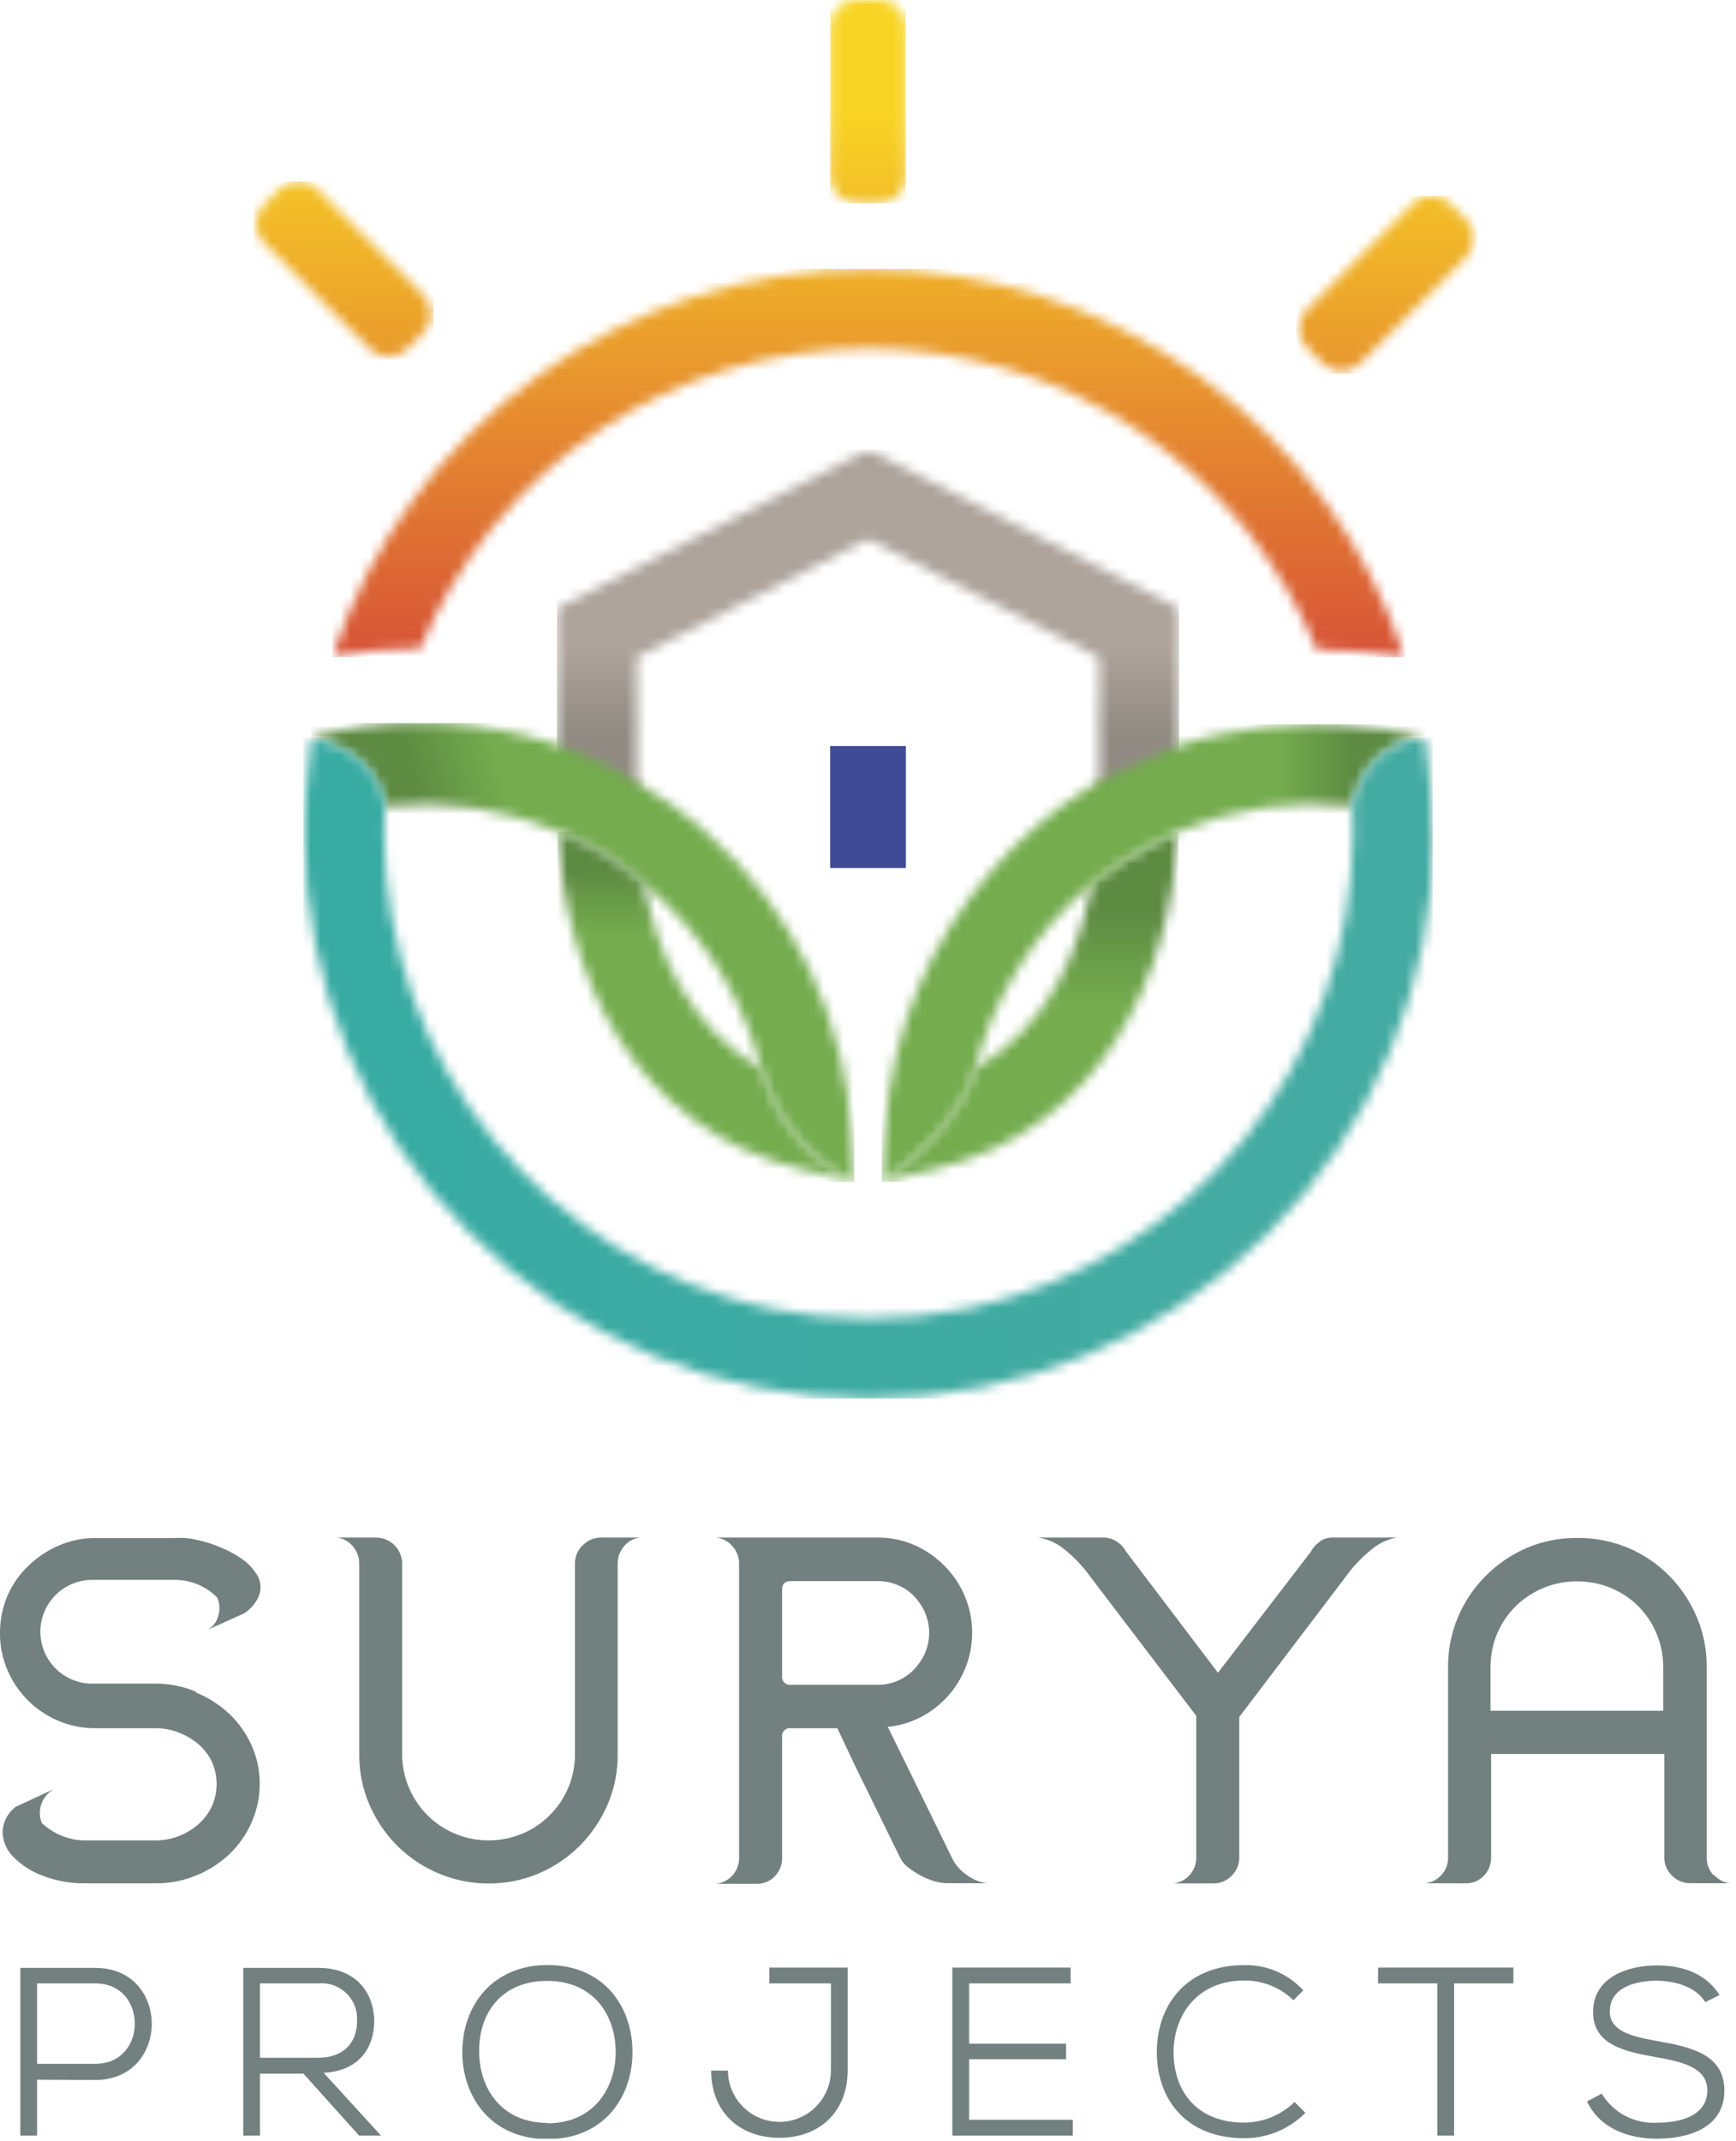 <svg width="176" height="217" viewBox="0 0 176 217" fill="none" xmlns="http://www.w3.org/2000/svg">
<g clip-path="url(#clip0_52_2)">
<path d="M91.84 75.6H84.16V87.97H91.84V75.6Z" fill="#404B97"/>
<mask id="mask0_52_2" style="mask-type:luminance" maskUnits="userSpaceOnUse" x="25" y="18" width="19" height="19">
<path d="M30.301 18.38H30.231C29.534 18.391 28.868 18.67 28.371 19.16L26.721 20.81C26.222 21.312 25.941 21.992 25.941 22.7C25.941 23.408 26.222 24.088 26.721 24.59L37.501 35.36C37.749 35.61 38.043 35.808 38.367 35.943C38.692 36.079 39.04 36.148 39.391 36.148C39.743 36.148 40.091 36.079 40.415 35.943C40.74 35.808 41.034 35.61 41.281 35.36L42.931 33.71C43.431 33.208 43.711 32.528 43.711 31.82C43.711 31.112 43.431 30.432 42.931 29.93L32.151 19.16C31.66 18.669 30.996 18.389 30.301 18.38Z" fill="white"/>
</mask>
<g mask="url(#mask0_52_2)">
<path d="M43.972 18.38H25.682V36.41H43.972V18.38Z" fill="url(#paint0_linear_52_2)"/>
</g>
<mask id="mask1_52_2" style="mask-type:luminance" maskUnits="userSpaceOnUse" x="84" y="0" width="8" height="21">
<path d="M86.83 20.58H89.17C89.877 20.577 90.555 20.295 91.055 19.795C91.555 19.295 91.838 18.617 91.84 17.91V2.67C91.838 1.963 91.555 1.285 91.055 0.785C90.555 0.285 89.877 0.003 89.17 0L86.83 0C86.123 0.003 85.445 0.285 84.945 0.785C84.445 1.285 84.163 1.963 84.16 2.67V17.91C84.163 18.617 84.445 19.295 84.945 19.795C85.445 20.295 86.123 20.577 86.83 20.58Z" fill="white"/>
</mask>
<g mask="url(#mask1_52_2)">
<path d="M91.84 0H84.16V20.58H91.84V0Z" fill="url(#paint1_linear_52_2)"/>
</g>
<mask id="mask2_52_2" style="mask-type:luminance" maskUnits="userSpaceOnUse" x="131" y="19" width="19" height="19">
<path d="M143.24 20.63L132.47 31.4C132.22 31.647 132.022 31.942 131.887 32.266C131.751 32.59 131.682 32.938 131.682 33.29C131.682 33.642 131.751 33.989 131.887 34.314C132.022 34.638 132.22 34.933 132.47 35.18L134.11 36.83C134.614 37.33 135.295 37.611 136.005 37.611C136.715 37.611 137.396 37.33 137.9 36.83L148.67 26.06C149.17 25.556 149.451 24.875 149.451 24.165C149.451 23.455 149.17 22.774 148.67 22.27L147 20.63C146.753 20.38 146.458 20.182 146.134 20.047C145.809 19.912 145.461 19.842 145.11 19.842C144.758 19.842 144.41 19.912 144.086 20.047C143.762 20.182 143.467 20.38 143.22 20.63" fill="white"/>
</mask>
<g mask="url(#mask2_52_2)">
<path d="M149.71 19.84H131.42V37.87H149.71V19.84Z" fill="url(#paint2_linear_52_2)"/>
</g>
<mask id="mask3_52_2" style="mask-type:luminance" maskUnits="userSpaceOnUse" x="33" y="27" width="110" height="40">
<path d="M33.701 66.51C36.643 65.99 39.624 65.725 42.611 65.72C46.328 56.715 52.637 49.018 60.737 43.607C68.837 38.195 78.363 35.313 88.105 35.328C97.846 35.341 107.364 38.25 115.449 43.685C123.533 49.12 129.82 56.835 133.511 65.85C134.441 65.85 135.411 65.85 136.511 65.96C138.482 66.058 140.445 66.268 142.391 66.59C138.625 55.154 131.349 45.198 121.597 38.137C111.845 31.076 100.115 27.27 88.075 27.261C76.035 27.253 64.299 31.041 54.537 38.087C44.775 45.134 37.484 55.08 33.701 66.51Z" fill="white"/>
</mask>
<g mask="url(#mask3_52_2)">
<path d="M142.411 27.24H33.701V66.59H142.411V27.24Z" fill="url(#paint3_linear_52_2)"/>
</g>
<mask id="mask4_52_2" style="mask-type:luminance" maskUnits="userSpaceOnUse" x="56" y="45" width="64" height="38">
<path d="M119.531 78.89V61.63L88.001 45.56L56.471 61.63V78.78C59.254 79.558 61.962 80.586 64.561 81.85V66.59L88.001 54.64L111.441 66.64V82.14C112.631 81.59 113.821 81.06 115.001 80.58L116.781 79.78L117.141 79.66C117.901 79.41 118.691 79.17 119.531 78.94" fill="white"/>
</mask>
<g mask="url(#mask4_52_2)">
<path d="M119.531 45.56H56.471V82.09H119.531V45.56Z" fill="url(#paint4_linear_52_2)"/>
</g>
<mask id="mask5_52_2" style="mask-type:luminance" maskUnits="userSpaceOnUse" x="89" y="84" width="31" height="36">
<path d="M110.7 89.59C109.5 96 106.46 104 98.83 108.3C98.83 108.3 97.66 114.04 89.4 119.77L94.71 118.5C111.95 114.38 118.71 98.58 119.47 84.27C119.47 84.27 113.62 86.88 110.7 89.59Z" fill="white"/>
</mask>
<g mask="url(#mask5_52_2)">
<path d="M119.47 84.27H89.4V119.77H119.47V84.27Z" fill="url(#paint5_linear_52_2)"/>
</g>
<mask id="mask6_52_2" style="mask-type:luminance" maskUnits="userSpaceOnUse" x="89" y="73" width="56" height="47">
<path d="M133.38 73.4H133.1C129.983 73.399 126.875 73.734 123.83 74.4C123.339 74.475 122.855 74.585 122.38 74.73H122.27C121.35 74.97 120.44 75.23 119.53 75.53L117.96 76.24C115.88 77.07 114.04 77.93 112.66 78.63L111.44 79.18C110.94 79.47 110.44 79.76 109.98 80.07C106.545 82.266 103.438 84.935 100.75 88C94.231 95.301 90.357 104.582 89.75 114.35L89.42 119.8C97.68 114.07 98.85 108.33 98.85 108.33C100.71 100.983 104.86 94.42 110.7 89.59C113.62 86.88 119.47 84.27 119.47 84.27C125.019 81.916 131.08 81.031 137.07 81.7C137.07 81.7 138.07 75.14 144.48 74.76C141.739 74.028 138.925 73.606 136.09 73.5C135.19 73.44 134.28 73.4 133.38 73.4Z" fill="white"/>
</mask>
<g mask="url(#mask6_52_2)">
<path d="M144.48 73.4H89.4V119.78H144.48V73.4Z" fill="url(#paint6_linear_52_2)"/>
</g>
<mask id="mask7_52_2" style="mask-type:luminance" maskUnits="userSpaceOnUse" x="31" y="73" width="56" height="47">
<path d="M31.51 74.76C38.72 76.23 38.93 81.7 38.93 81.7C44.92 81.036 50.98 81.921 56.53 84.27C59.793 85.409 62.781 87.222 65.3 89.59C71.142 94.409 75.299 100.962 77.17 108.3C79.74 117.13 86.6 119.77 86.6 119.77L86.27 114.32C86.111 111.806 85.736 109.31 85.15 106.86L85 106.4C83.574 100.741 81.031 95.424 77.521 90.761C74.011 86.099 69.604 82.185 64.56 79.25C57.978 75.285 50.433 73.21 42.75 73.25C38.951 73.205 35.166 73.707 31.51 74.74" fill="white"/>
</mask>
<g mask="url(#mask7_52_2)">
<path d="M86.6 73.27H31.51V119.77H86.6V73.27Z" fill="url(#paint7_linear_52_2)"/>
</g>
<mask id="mask8_52_2" style="mask-type:luminance" maskUnits="userSpaceOnUse" x="30" y="74" width="116" height="68">
<path d="M145.25 84.49V84.38C145.235 82.147 145.095 79.917 144.83 77.7L144.48 74.76C138.04 75.14 137.07 81.7 137.07 81.7C137.13 82.64 137.15 83.56 137.15 84.49C137.12 95.773 133.222 106.705 126.107 115.463C118.991 124.22 109.088 130.272 98.05 132.61C94.758 133.279 91.408 133.614 88.05 133.61C84.691 133.614 81.341 133.279 78.05 132.61C67.011 130.272 57.108 124.22 49.992 115.463C42.877 106.705 38.979 95.773 38.95 84.49C38.95 83.56 38.95 82.64 39.03 81.7C39.03 81.7 38.82 76.23 31.61 74.76L31.27 77.7C30.994 79.953 30.854 82.22 30.85 84.49C30.85 99.674 36.881 114.235 47.618 124.972C58.354 135.708 72.916 141.74 88.1 141.74C103.283 141.74 117.845 135.708 128.581 124.972C139.318 114.235 145.35 99.674 145.35 84.49" fill="white"/>
</mask>
<g mask="url(#mask8_52_2)">
<path d="M145.25 74.76H30.75V141.73H145.25V74.76Z" fill="url(#paint8_linear_52_2)"/>
</g>
<mask id="mask9_52_2" style="mask-type:luminance" maskUnits="userSpaceOnUse" x="56" y="84" width="31" height="36">
<path d="M81.291 118.5L86.601 119.77C86.601 119.77 79.741 117.13 77.171 108.3C69.541 104 66.501 96 65.301 89.59C62.783 87.222 59.795 85.41 56.531 84.27C57.261 98.58 64.051 114.38 81.291 118.5Z" fill="white"/>
</mask>
<g mask="url(#mask9_52_2)">
<path d="M86.601 84.27H56.531V119.77H86.601V84.27Z" fill="url(#paint9_linear_52_2)"/>
</g>
<path d="M3.761 210.76V216.43H2.061V199.43H9.671C17.291 199.43 17.291 210.76 9.671 210.79L3.761 210.76ZM3.761 209.15H9.671C15.001 209.15 15.001 201 9.671 201H3.761V209.15Z" fill="#72817F"/>
<path d="M38.63 216.43H36.41L30.77 210.15H26.36V216.43H24.66V199.43H32.3C36.1 199.43 37.92 201.96 37.94 204.83C37.94 207.48 36.41 209.89 32.81 210.06L38.63 216.43ZM26.36 201V208.54H32.2C34.93 208.54 36.2 206.94 36.2 204.8C36.232 204.284 36.153 203.767 35.967 203.285C35.781 202.802 35.493 202.366 35.123 202.005C34.752 201.644 34.308 201.367 33.821 201.194C33.334 201.02 32.815 200.954 32.3 201H26.36Z" fill="#72817F"/>
<path d="M64.121 208C64.121 212.45 61.281 216.78 55.511 216.78C49.741 216.78 46.871 212.45 46.871 207.98C46.871 203.18 49.991 199.14 55.511 199.14C61.281 199.14 64.151 203.45 64.121 208ZM55.511 215.18C60.161 215.18 62.401 211.65 62.421 208C62.421 204.18 60.161 200.77 55.511 200.75C50.861 200.73 48.511 203.99 48.581 208C48.621 211.68 50.861 215.14 55.511 215.14V215.18Z" fill="#72817F"/>
<path d="M85.94 199.4V209.79C85.94 214.04 83.07 216.65 79.01 216.65C74.95 216.65 72.1 214 72.1 209.84H73.8C73.803 210.526 73.941 211.204 74.207 211.836C74.472 212.468 74.859 213.041 75.346 213.524C75.833 214.006 76.41 214.388 77.045 214.647C77.68 214.907 78.359 215.038 79.045 215.035C79.73 215.032 80.408 214.893 81.04 214.628C81.672 214.363 82.246 213.975 82.728 213.488C83.211 213.001 83.593 212.424 83.852 211.79C84.111 211.155 84.243 210.476 84.24 209.79V201H78V199.4H85.94Z" fill="#72817F"/>
<path d="M108.761 216.43H96.551V199.4H108.541V201H98.251V207.11H108.081V208.69H98.251V214.82H108.761V216.43Z" fill="#72817F"/>
<path d="M132.341 214.12C131.529 214.939 130.561 215.588 129.495 216.03C128.429 216.471 127.285 216.695 126.131 216.69C120.251 216.69 117.301 212.75 117.281 208.01C117.261 203.27 120.221 199.15 126.131 199.15C127.257 199.122 128.375 199.336 129.41 199.777C130.445 200.219 131.373 200.878 132.131 201.71L131.131 202.71C129.794 201.409 127.997 200.69 126.131 200.71C121.391 200.71 118.981 204.21 118.981 207.98C118.981 211.98 121.391 215.11 126.131 215.11C128.042 215.105 129.875 214.355 131.241 213.02L132.341 214.12Z" fill="#72817F"/>
<path d="M145.721 201H139.711V199.4H153.431V201H147.421V216.43H145.721V201Z" fill="#72817F"/>
<path d="M172.89 202.9C171.89 201.3 169.8 200.76 168 200.73C165.91 200.73 163.21 201.34 163.21 203.85C163.21 205.85 165.4 206.38 168.05 206.85C171.41 207.44 174.82 208.19 174.82 211.85C174.82 215.7 171.09 216.74 168 216.74C165.13 216.74 162.21 215.74 160.9 212.97L162.38 212.17C162.96 213.127 163.789 213.908 164.78 214.428C165.77 214.947 166.884 215.187 168 215.12C170.1 215.12 173.09 214.56 173.09 211.83C173.09 209.52 170.53 208.94 167.88 208.47C164.67 207.91 161.51 207.21 161.51 203.9C161.51 200.32 165.11 199.18 167.98 199.18C170.31 199.18 172.82 199.81 174.33 202.18L172.89 202.9Z" fill="#72817F"/>
<path d="M19.901 171.54C21.14 172.045 22.276 172.773 23.25 173.69C24.202 174.592 24.966 175.673 25.5 176.87C26.052 178.089 26.335 179.412 26.331 180.75C26.337 182.111 26.055 183.457 25.5 184.7C24.972 185.909 24.207 187.001 23.25 187.91C22.276 188.827 21.14 189.555 19.901 190.06C18.606 190.592 17.22 190.864 15.82 190.86H8.66C7.181 190.881 5.712 190.619 4.33 190.09C3.199 189.679 2.174 189.019 1.33 188.16C0.671 187.492 0.289 186.598 0.26 185.66C0.277 185.16 0.406 184.67 0.638 184.227C0.87 183.784 1.199 183.399 1.6 183.1L5.6 181.25C4.971 181.551 4.479 182.08 4.227 182.73C3.974 183.381 3.979 184.103 4.24 184.75C4.824 185.294 5.502 185.728 6.24 186.03C7.009 186.354 7.836 186.517 8.67 186.51H15.78C16.595 186.513 17.403 186.36 18.16 186.06C18.896 185.775 19.574 185.358 20.16 184.83C20.719 184.324 21.171 183.712 21.491 183.03C21.8 182.327 21.96 181.568 21.96 180.8C21.96 180.032 21.8 179.273 21.491 178.57C21.175 177.894 20.722 177.291 20.16 176.8C19.57 176.285 18.893 175.879 18.16 175.6C17.405 175.292 16.596 175.136 15.78 175.14H9.66C8.372 175.149 7.096 174.894 5.91 174.39C3.586 173.41 1.735 171.562 0.75 169.24C0.243 168.052 -0.013 166.772 0 165.48C-0.008 164.192 0.247 162.916 0.75 161.73C1.237 160.602 1.945 159.582 2.83 158.73C3.722 157.855 4.766 157.15 5.91 156.65C7.091 156.127 8.369 155.861 9.66 155.87H17.66C18.381 155.817 19.105 155.868 19.811 156.02C20.671 156.197 21.511 156.459 22.32 156.8C23.107 157.113 23.855 157.516 24.55 158C25.166 158.433 25.687 158.988 26.081 159.63C26.244 159.911 26.351 160.222 26.394 160.545C26.437 160.868 26.415 161.196 26.331 161.51C26.039 162.339 25.475 163.044 24.73 163.51L20.73 165.31C21.047 165.195 21.334 165.009 21.568 164.766C21.802 164.524 21.977 164.231 22.081 163.91C22.32 163.261 22.302 162.546 22.03 161.91C21.453 161.32 20.759 160.855 19.993 160.546C19.228 160.236 18.406 160.088 17.581 160.11H9.58C8.871 160.079 8.163 160.192 7.498 160.442C6.834 160.692 6.227 161.074 5.714 161.565C5.201 162.056 4.793 162.646 4.514 163.299C4.235 163.952 4.091 164.655 4.091 165.365C4.091 166.075 4.235 166.778 4.514 167.431C4.793 168.084 5.201 168.674 5.714 169.165C6.227 169.656 6.834 170.038 7.498 170.288C8.163 170.538 8.871 170.651 9.58 170.62H15.741C17.14 170.616 18.526 170.888 19.82 171.42" fill="#72817F"/>
<path d="M59.091 156.6C59.327 156.352 59.611 156.155 59.925 156.021C60.24 155.887 60.579 155.818 60.921 155.82H64.921C64.601 155.848 64.29 155.94 64.006 156.091C63.722 156.242 63.472 156.449 63.271 156.7C62.847 157.196 62.617 157.828 62.621 158.48V177.75C62.643 179.494 62.302 181.224 61.621 182.83C60.956 184.386 60.007 185.803 58.821 187.01C57.631 188.209 56.222 189.17 54.671 189.84C52.254 190.863 49.586 191.139 47.011 190.632C44.436 190.126 42.071 188.861 40.221 187C39.032 185.796 38.082 184.378 37.421 182.82C36.74 181.214 36.4 179.484 36.421 177.74V158.48C36.426 157.828 36.195 157.196 35.771 156.7C35.568 156.451 35.318 156.245 35.035 156.094C34.751 155.943 34.441 155.85 34.121 155.82H38.121C38.47 155.82 38.815 155.889 39.138 156.023C39.46 156.156 39.752 156.353 39.998 156.6C40.245 156.847 40.44 157.14 40.572 157.463C40.705 157.785 40.772 158.131 40.771 158.48V177.75C40.769 178.901 40.993 180.041 41.433 181.105C41.872 182.169 42.517 183.136 43.331 183.95C44.13 184.757 45.082 185.396 46.131 185.83C47.21 186.279 48.367 186.51 49.536 186.51C50.705 186.51 51.862 186.279 52.941 185.83C53.99 185.396 54.942 184.757 55.741 183.95C56.556 183.138 57.202 182.171 57.64 181.106C58.077 180.042 58.299 178.901 58.291 177.75V158.48C58.285 158.13 58.351 157.782 58.485 157.459C58.62 157.135 58.819 156.843 59.071 156.6" fill="#72817F"/>
<path d="M98 190C98.597 190.457 99.304 190.75 100.05 190.85H96C95.576 190.839 95.156 190.771 94.75 190.65C94.264 190.51 93.795 190.319 93.35 190.08C92.903 189.842 92.478 189.564 92.08 189.25C91.725 188.99 91.44 188.647 91.25 188.25L88.8 183.25L86.69 178.95L84.89 175.14H80.19C80.067 175.123 79.942 175.135 79.824 175.175C79.707 175.215 79.6 175.282 79.513 175.37C79.425 175.458 79.36 175.566 79.321 175.684C79.282 175.802 79.272 175.927 79.29 176.05V188.31C79.294 188.992 79.032 189.648 78.56 190.14C78.319 190.394 78.027 190.594 77.703 190.727C77.379 190.86 77.03 190.922 76.68 190.91H72.58C73.225 190.845 73.822 190.544 74.256 190.063C74.691 189.583 74.931 188.958 74.93 188.31V158.48C74.937 157.824 74.698 157.189 74.26 156.7C73.838 156.197 73.234 155.88 72.58 155.82H89C90.291 155.812 91.569 156.078 92.75 156.6C93.871 157.101 94.888 157.806 95.75 158.68C97.066 159.997 97.971 161.667 98.355 163.489C98.738 165.311 98.584 167.205 97.91 168.94C97.064 171.12 95.454 172.919 93.38 174C92.33 174.551 91.181 174.891 90 175L91.9 178.86L96.46 188.17C96.792 188.912 97.326 189.546 98 190ZM91 170.33C91.621 170.068 92.182 169.684 92.65 169.2C93.12 168.713 93.503 168.148 93.78 167.53C94.057 166.88 94.2 166.181 94.2 165.475C94.2 164.769 94.057 164.07 93.78 163.42C93.501 162.8 93.119 162.232 92.65 161.74C92.181 161.262 91.62 160.884 91 160.63C90.367 160.365 89.687 160.229 89 160.23H80.19C79.59 160.23 79.29 160.51 79.29 161.08V169.84C79.274 169.962 79.285 170.086 79.325 170.203C79.364 170.32 79.43 170.426 79.517 170.513C79.604 170.6 79.71 170.666 79.827 170.705C79.944 170.745 80.068 170.757 80.19 170.74H89C89.687 170.741 90.367 170.605 91 170.34V170.33Z" fill="#72817F"/>
<path d="M133.75 156.25C134.141 155.964 134.615 155.814 135.1 155.82H141.65C140.838 155.951 140.067 156.269 139.4 156.75C138.251 157.621 137.24 158.659 136.4 159.83L125.64 174V188.22C125.645 188.57 125.578 188.917 125.444 189.241C125.31 189.564 125.111 189.856 124.86 190.1C124.623 190.346 124.338 190.54 124.024 190.673C123.709 190.805 123.371 190.872 123.03 190.87H118.93C119.578 190.812 120.179 190.508 120.61 190.02C121.056 189.528 121.295 188.884 121.28 188.22V173.89L110.57 159.83C109.738 158.652 108.725 157.613 107.57 156.75C106.88 156.27 106.09 155.952 105.26 155.82H111.87C112.363 155.816 112.846 155.966 113.25 156.25C113.639 156.497 113.956 156.842 114.17 157.25L123.48 169.52L132.9 157.25C133.112 156.847 133.421 156.503 133.8 156.25" fill="#72817F"/>
<path d="M173.771 190C174.184 190.479 174.763 190.783 175.391 190.85H171.391C171.042 190.856 170.695 190.79 170.372 190.658C170.049 190.525 169.756 190.329 169.511 190.08C169.263 189.844 169.066 189.56 168.932 189.246C168.798 188.931 168.729 188.592 168.731 188.25V177.75H151.171V188.26C151.175 188.942 150.913 189.598 150.441 190.09C150.2 190.344 149.908 190.544 149.584 190.677C149.26 190.81 148.911 190.872 148.561 190.86H144.461C145.106 190.803 145.705 190.498 146.131 190.01C146.577 189.538 146.821 188.91 146.811 188.26V169C146.789 167.246 147.13 165.506 147.811 163.89C148.47 162.318 149.431 160.891 150.641 159.69C151.837 158.489 153.253 157.528 154.811 156.86C156.418 156.184 158.147 155.843 159.891 155.86C161.661 155.84 163.416 156.18 165.051 156.86C166.617 157.518 168.038 158.48 169.231 159.69C170.421 160.9 171.371 162.326 172.031 163.89C172.712 165.506 173.053 167.246 173.031 169V188.27C173.021 188.92 173.265 189.548 173.711 190.02M168.621 169.02C168.635 167.865 168.419 166.719 167.986 165.647C167.554 164.576 166.913 163.602 166.101 162.78C165.302 161.99 164.358 161.362 163.321 160.93C162.224 160.476 161.048 160.248 159.861 160.26C158.694 160.252 157.538 160.48 156.461 160.93C155.419 161.364 154.469 161.992 153.661 162.78C152.858 163.574 152.219 164.519 151.781 165.56C151.327 166.657 151.099 167.833 151.111 169.02V173.37H168.621V169.02Z" fill="#72817F"/>
</g>
<defs>
<linearGradient id="paint0_linear_52_2" x1="34.832" y1="-2.18" x2="34.832" y2="96.43" gradientUnits="userSpaceOnUse">
<stop stop-color="#F8D424"/>
<stop offset="0.13" stop-color="#F8D424"/>
<stop offset="0.76" stop-color="#D44739"/>
<stop offset="1" stop-color="#D44739"/>
</linearGradient>
<linearGradient id="paint1_linear_52_2" x1="88" y1="-1.16" x2="88" y2="94.87" gradientUnits="userSpaceOnUse">
<stop stop-color="#F8D424"/>
<stop offset="0.13" stop-color="#F8D424"/>
<stop offset="0.76" stop-color="#D44739"/>
<stop offset="1" stop-color="#D44739"/>
</linearGradient>
<linearGradient id="paint2_linear_52_2" x1="140.57" y1="-2.24" x2="140.57" y2="96.4" gradientUnits="userSpaceOnUse">
<stop stop-color="#F8D424"/>
<stop offset="0.13" stop-color="#F8D424"/>
<stop offset="0.76" stop-color="#D44739"/>
<stop offset="1" stop-color="#D44739"/>
</linearGradient>
<linearGradient id="paint3_linear_52_2" x1="88.051" y1="-1.16" x2="88.051" y2="94.87" gradientUnits="userSpaceOnUse">
<stop stop-color="#F8D424"/>
<stop offset="0.13" stop-color="#F8D424"/>
<stop offset="0.76" stop-color="#D44739"/>
<stop offset="1" stop-color="#D44739"/>
</linearGradient>
<linearGradient id="paint4_linear_52_2" x1="88.001" y1="64.08" x2="88.001" y2="77.43" gradientUnits="userSpaceOnUse">
<stop stop-color="#ADA39B"/>
<stop offset="0.13" stop-color="#ADA39B"/>
<stop offset="0.76" stop-color="#918B83"/>
<stop offset="1" stop-color="#918B83"/>
</linearGradient>
<linearGradient id="paint5_linear_52_2" x1="104.43" y1="103.87" x2="104.43" y2="89.6" gradientUnits="userSpaceOnUse">
<stop stop-color="#74AC4E"/>
<stop offset="0.15" stop-color="#74AC4E"/>
<stop offset="0.81" stop-color="#5D8B42"/>
<stop offset="1" stop-color="#5D8B42"/>
</linearGradient>
<linearGradient id="paint6_linear_52_2" x1="127.75" y1="96.59" x2="139.44" y2="96.59" gradientUnits="userSpaceOnUse">
<stop stop-color="#74AC4E"/>
<stop offset="0.15" stop-color="#74AC4E"/>
<stop offset="0.81" stop-color="#5D8B42"/>
<stop offset="1" stop-color="#5D8B42"/>
</linearGradient>
<linearGradient id="paint7_linear_52_2" x1="57.87" y1="96.84" x2="44.94" y2="100.34" gradientUnits="userSpaceOnUse">
<stop stop-color="#74AC4E"/>
<stop offset="0.15" stop-color="#74AC4E"/>
<stop offset="0.81" stop-color="#5D8B42"/>
<stop offset="1" stop-color="#5D8B42"/>
</linearGradient>
<linearGradient id="paint8_linear_52_2" x1="30.75" y1="108.25" x2="145.25" y2="108.25" gradientUnits="userSpaceOnUse">
<stop stop-color="#38ABA3"/>
<stop offset="0.11" stop-color="#38ABA3"/>
<stop offset="0.84" stop-color="#44ABA2"/>
<stop offset="1" stop-color="#44ABA2"/>
</linearGradient>
<linearGradient id="paint9_linear_52_2" x1="71.571" y1="96.08" x2="71.571" y2="86.62" gradientUnits="userSpaceOnUse">
<stop stop-color="#74AC4E"/>
<stop offset="0.15" stop-color="#74AC4E"/>
<stop offset="0.81" stop-color="#5D8B42"/>
<stop offset="1" stop-color="#5D8B42"/>
</linearGradient>
<clipPath id="clip0_52_2">
<rect width="175.39" height="216.74" fill="white"/>
</clipPath>
</defs>
</svg>
